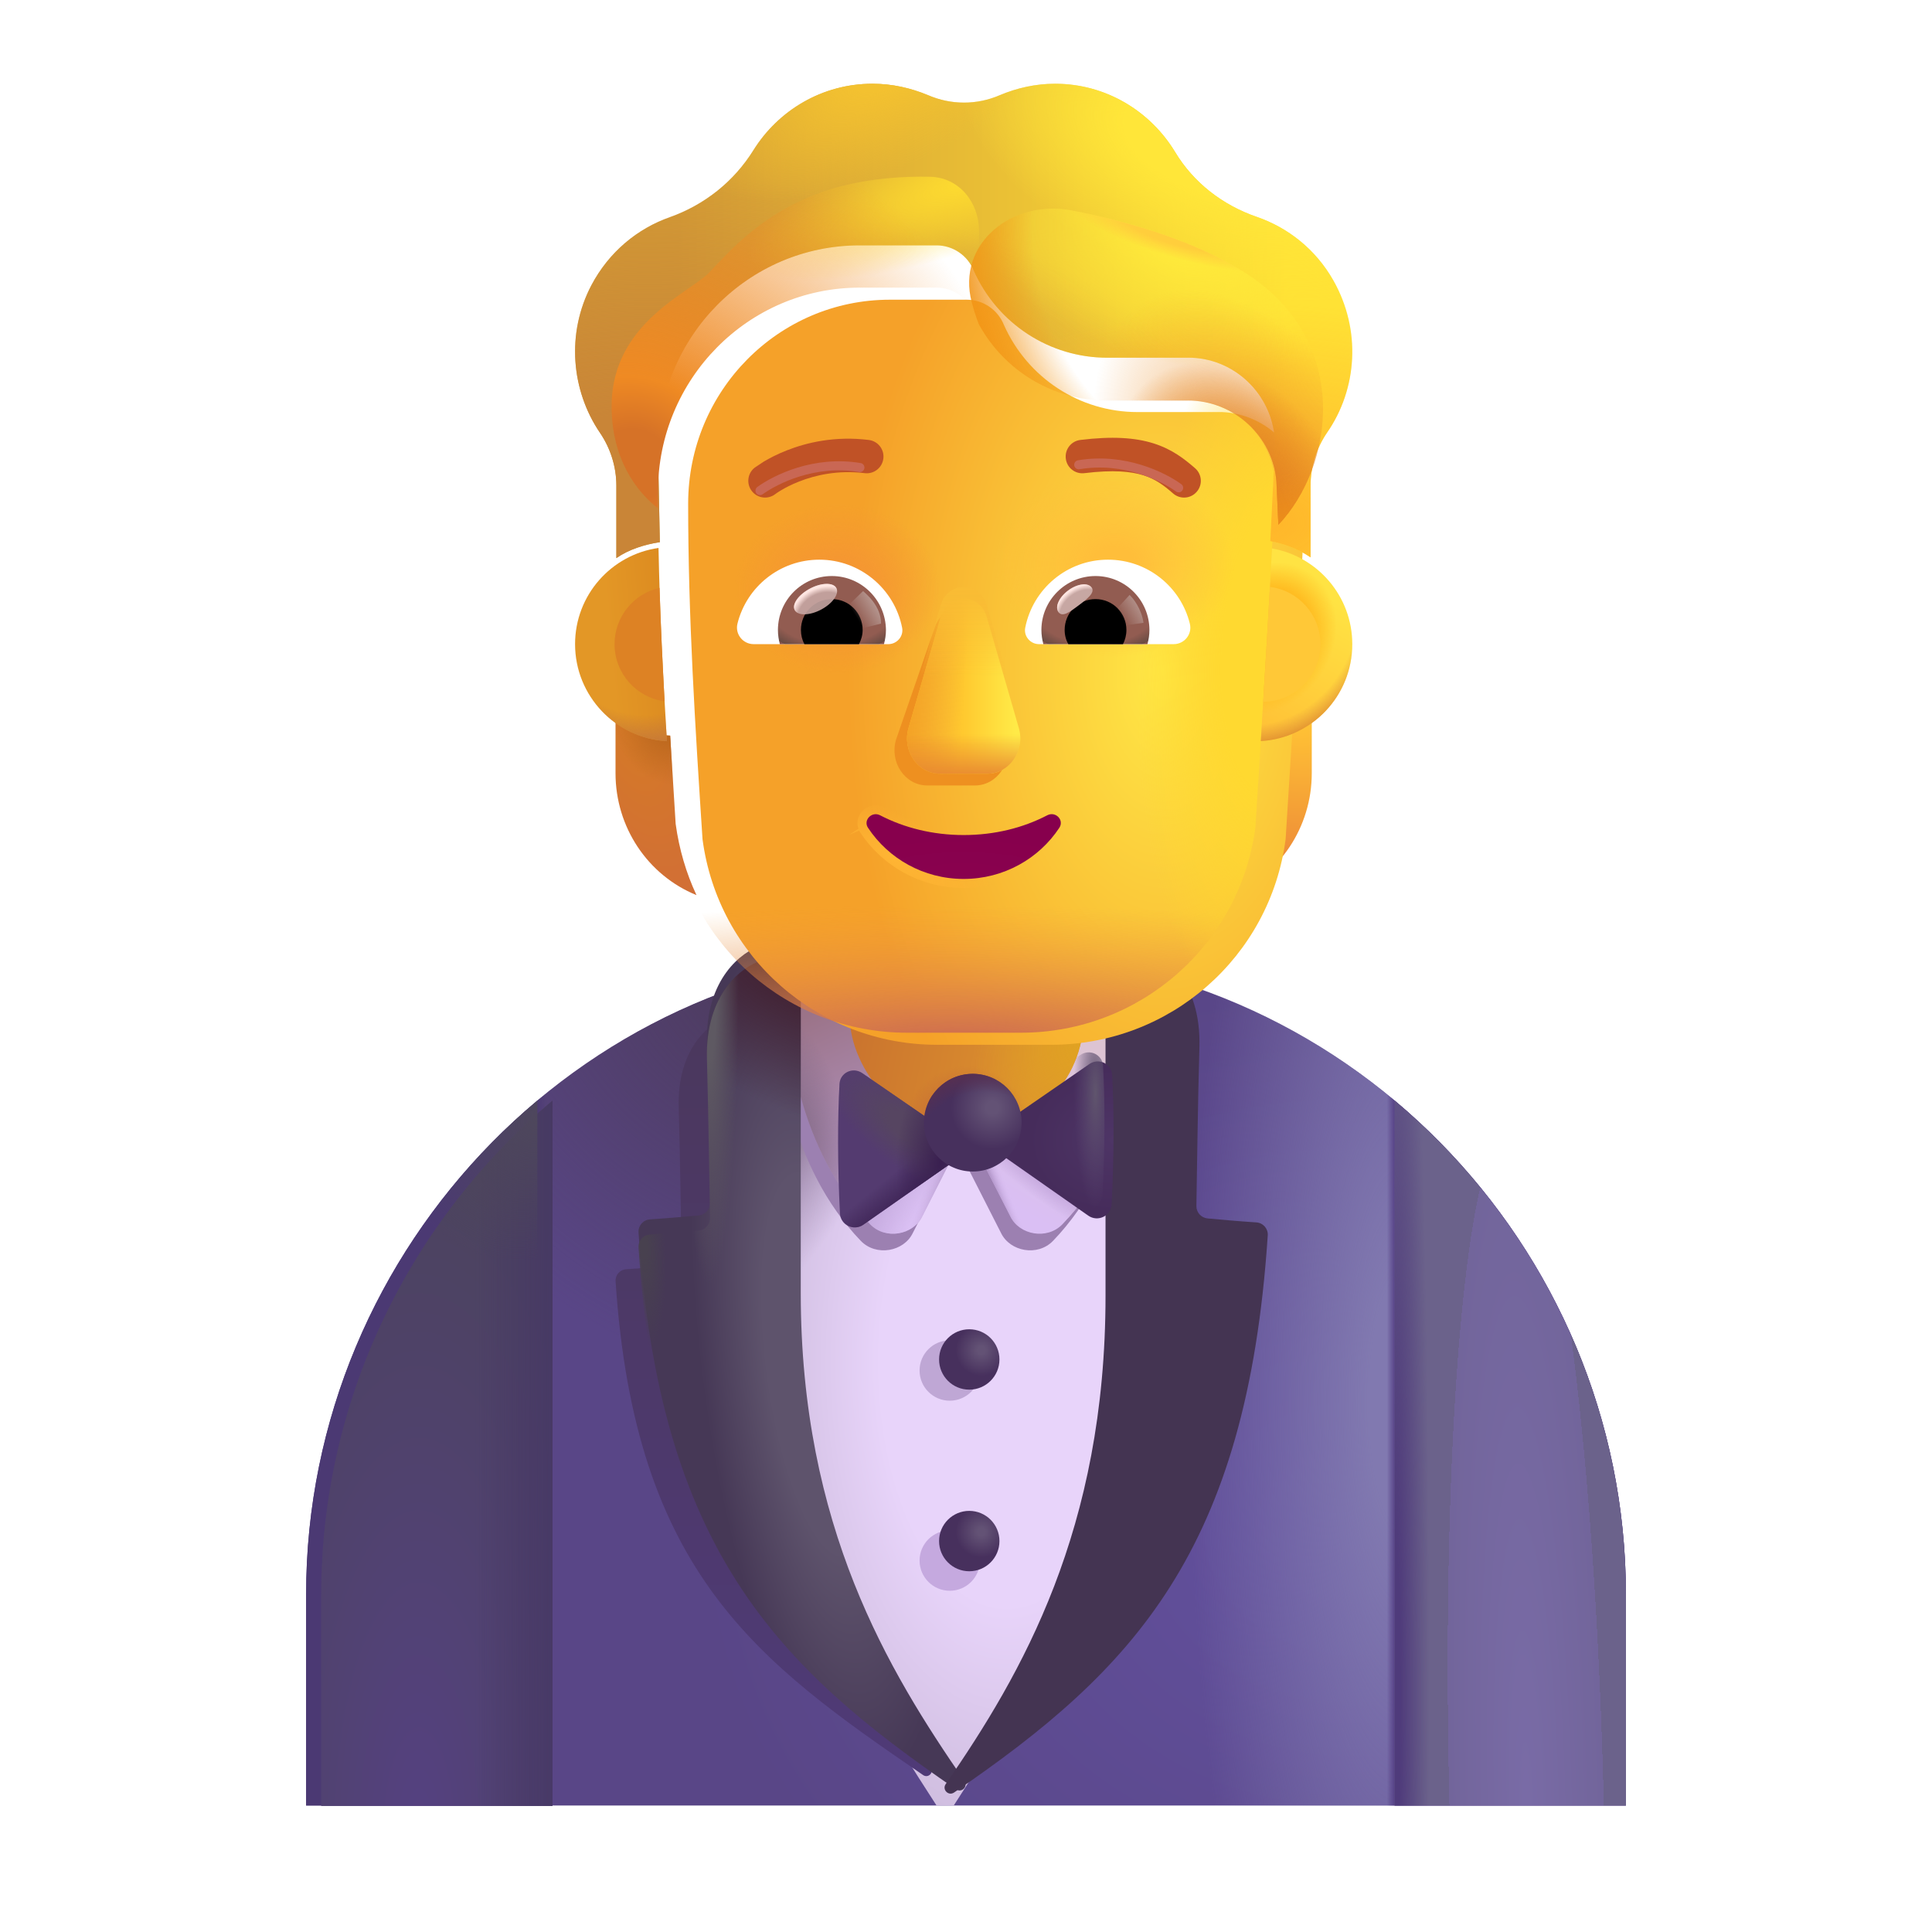 <svg viewBox="0 0 32 32" fill="none" xmlns="http://www.w3.org/2000/svg">
<path d="M5.07 26.409C5.07 20.613 9.771 15.789 15.57 15.789H16.43C22.229 15.789 26.93 20.613 26.93 26.409V29.905H5.07V26.409Z" fill="url(#paint0_radial_4002_3320)"/>
<path d="M5.07 26.409C5.07 20.613 9.771 15.789 15.57 15.789H16.43C22.229 15.789 26.93 20.613 26.93 26.409V29.905H5.07V26.409Z" fill="url(#paint1_radial_4002_3320)"/>
<path d="M5.07 26.409C5.07 20.613 9.771 15.789 15.57 15.789H16.43C22.229 15.789 26.93 20.613 26.93 26.409V29.905H5.07V26.409Z" fill="url(#paint2_radial_4002_3320)"/>
<path d="M5.07 26.409C5.07 20.613 9.771 15.789 15.57 15.789H16.43C22.229 15.789 26.93 20.613 26.93 26.409V29.905H5.07V26.409Z" fill="url(#paint3_linear_4002_3320)"/>
<path d="M5.07 26.409C5.07 20.613 9.771 15.789 15.57 15.789H16.43C22.229 15.789 26.93 20.613 26.93 26.409V29.905H5.07V26.409Z" fill="url(#paint4_linear_4002_3320)"/>
<path d="M23.099 18.23C25.439 20.189 26.93 23.145 26.93 26.41V29.906H23.099V18.23Z" fill="url(#paint5_radial_4002_3320)"/>
<path d="M23.099 18.23C25.439 20.189 26.93 23.145 26.93 26.41V29.906H23.099V18.23Z" fill="url(#paint6_radial_4002_3320)"/>
<g filter="url(#filter0_i_4002_3320)">
<path d="M8.901 18.23C6.562 20.19 5.07 23.148 5.07 26.415V29.913H8.901V18.23Z" fill="url(#paint7_radial_4002_3320)"/>
<path d="M8.901 18.23C6.562 20.19 5.07 23.148 5.07 26.415V29.913H8.901V18.23Z" fill="url(#paint8_linear_4002_3320)"/>
</g>
<path d="M8.901 18.23C6.562 20.189 5.07 23.145 5.07 26.41V29.906H8.901V18.23Z" fill="url(#paint9_radial_4002_3320)"/>
<g filter="url(#filter1_i_4002_3320)">
<path d="M18.767 16.056C18.015 15.882 17.233 15.789 16.43 15.789H15.57C14.775 15.789 14.002 15.88 13.258 16.051V21.473C13.258 25.648 14.322 27.445 15.912 29.905H16.197C17.787 27.445 18.767 25.648 18.767 21.473V16.056Z" fill="url(#paint10_radial_4002_3320)"/>
<path d="M18.767 16.056C18.015 15.882 17.233 15.789 16.43 15.789H15.57C14.775 15.789 14.002 15.88 13.258 16.051V21.473C13.258 25.648 14.322 27.445 15.912 29.905H16.197C17.787 27.445 18.767 25.648 18.767 21.473V16.056Z" fill="url(#paint11_radial_4002_3320)"/>
</g>
<g filter="url(#filter2_f_4002_3320)">
<path fill-rule="evenodd" clip-rule="evenodd" d="M12.889 16.68C12.852 17.505 13.07 19.316 14.256 20.551C14.511 20.817 14.971 20.731 15.119 20.422L15.85 18.987L16.58 20.422C16.729 20.731 17.188 20.817 17.443 20.551C18.629 19.316 18.847 17.505 18.811 16.68H15.857H15.842H12.889Z" fill="#9C80B1"/>
</g>
<path d="M14.411 20.277C13.225 19.042 13.007 17.23 13.043 16.406H16.012L16.047 18.628L15.274 20.148C15.126 20.456 14.665 20.542 14.411 20.277Z" fill="url(#paint12_linear_4002_3320)"/>
<path d="M14.411 20.277C13.225 19.042 13.007 17.23 13.043 16.406H16.012L16.047 18.628L15.274 20.148C15.126 20.456 14.665 20.542 14.411 20.277Z" fill="url(#paint13_radial_4002_3320)"/>
<path d="M14.411 20.277C13.225 19.042 13.007 17.23 13.043 16.406H16.012L16.047 18.628L15.274 20.148C15.126 20.456 14.665 20.542 14.411 20.277Z" fill="url(#paint14_radial_4002_3320)"/>
<path d="M14.411 20.277C13.225 19.042 13.007 17.23 13.043 16.406H16.012L16.047 18.628L15.274 20.148C15.126 20.456 14.665 20.542 14.411 20.277Z" fill="url(#paint15_linear_4002_3320)"/>
<path d="M17.598 20.277C18.784 19.042 19.002 17.23 18.965 16.406H15.997L15.961 18.628L16.735 20.148C16.883 20.456 17.343 20.542 17.598 20.277Z" fill="url(#paint16_linear_4002_3320)"/>
<path d="M17.598 20.277C18.784 19.042 19.002 17.23 18.965 16.406H15.997L15.961 18.628L16.735 20.148C16.883 20.456 17.343 20.542 17.598 20.277Z" fill="url(#paint17_radial_4002_3320)"/>
<path d="M17.598 20.277C18.784 19.042 19.002 17.23 18.965 16.406H15.997L15.961 18.628L16.735 20.148C16.883 20.456 17.343 20.542 17.598 20.277Z" fill="url(#paint18_radial_4002_3320)"/>
<path d="M17.598 20.277C18.784 19.042 19.002 17.23 18.965 16.406H15.997L15.961 18.628L16.735 20.148C16.883 20.456 17.343 20.542 17.598 20.277Z" fill="url(#paint19_linear_4002_3320)"/>
<g filter="url(#filter3_f_4002_3320)">
<path d="M11.242 18.34C11.213 17.329 11.791 16.92 12.061 16.838L12.678 16.773V22.146C12.678 25.721 12.917 26.808 15.411 29.266C15.415 29.271 15.419 29.276 15.422 29.281C15.469 29.363 15.372 29.457 15.29 29.401C12.54 27.52 10.514 26.047 10.196 21.221C10.189 21.119 10.268 21.029 10.37 21.023C10.667 21.004 10.93 20.979 11.117 20.962C11.215 20.953 11.29 20.87 11.288 20.771C11.278 20.24 11.267 19.239 11.242 18.34Z" fill="url(#paint20_linear_4002_3320)"/>
</g>
<g filter="url(#filter4_ii_4002_3320)">
<path d="M11.709 17.543C11.677 16.449 12.304 16.006 12.595 15.917L13.263 15.847V21.662C13.263 25.535 14.716 27.924 15.975 29.749C16.038 29.84 15.928 29.95 15.837 29.888C12.86 27.852 10.921 25.885 10.576 20.662C10.569 20.551 10.654 20.454 10.765 20.447C11.086 20.426 11.371 20.399 11.573 20.381C11.68 20.371 11.761 20.281 11.759 20.174C11.748 19.6 11.736 18.516 11.709 17.543Z" fill="url(#paint21_radial_4002_3320)"/>
</g>
<path d="M11.709 17.543C11.677 16.449 12.304 16.006 12.595 15.917L13.263 15.847V21.662C13.263 25.535 14.716 27.924 15.975 29.749C16.038 29.84 15.928 29.95 15.837 29.888C12.86 27.852 10.921 25.885 10.576 20.662C10.569 20.551 10.654 20.454 10.765 20.447C11.086 20.426 11.371 20.399 11.573 20.381C11.68 20.371 11.761 20.281 11.759 20.174C11.748 19.6 11.736 18.516 11.709 17.543Z" fill="url(#paint22_radial_4002_3320)"/>
<path d="M11.709 17.543C11.677 16.449 12.304 16.006 12.595 15.917L13.263 15.847V21.662C13.263 25.535 14.716 27.924 15.975 29.749C16.038 29.84 15.928 29.95 15.837 29.888C12.86 27.852 10.921 25.885 10.576 20.662C10.569 20.551 10.654 20.454 10.765 20.447C11.086 20.426 11.371 20.399 11.573 20.381C11.68 20.371 11.761 20.281 11.759 20.174C11.748 19.6 11.736 18.516 11.709 17.543Z" fill="url(#paint23_radial_4002_3320)"/>
<path d="M11.709 17.543C11.677 16.449 12.304 16.006 12.595 15.917L13.263 15.847V21.662C13.263 25.535 14.716 27.924 15.975 29.749C16.038 29.84 15.928 29.95 15.837 29.888C12.86 27.852 10.921 25.885 10.576 20.662C10.569 20.551 10.654 20.454 10.765 20.447C11.086 20.426 11.371 20.399 11.573 20.381C11.68 20.371 11.761 20.281 11.759 20.174C11.748 19.6 11.736 18.516 11.709 17.543Z" fill="url(#paint24_radial_4002_3320)"/>
<g filter="url(#filter5_iii_4002_3320)">
<path d="M20.316 17.543C20.347 16.449 19.721 16.006 19.429 15.917L18.761 15.847V21.662C18.761 25.535 17.373 27.926 16.113 29.751C16.051 29.843 16.16 29.952 16.252 29.89C19.228 27.854 21.103 25.885 21.448 20.662C21.456 20.551 21.371 20.454 21.26 20.447C20.939 20.426 20.654 20.399 20.451 20.381C20.345 20.371 20.264 20.281 20.266 20.174C20.277 19.6 20.288 18.516 20.316 17.543Z" fill="#443452"/>
</g>
<g filter="url(#filter6_f_4002_3320)">
<circle cx="15.731" cy="25.848" r="0.5" fill="#C5A9DF"/>
</g>
<g filter="url(#filter7_f_4002_3320)">
<circle cx="15.731" cy="22.7" r="0.5" fill="#BFA7D5"/>
</g>
<g filter="url(#filter8_i_4002_3320)">
<circle cx="16.004" cy="25.575" r="0.5" fill="url(#paint25_radial_4002_3320)"/>
</g>
<g filter="url(#filter9_i_4002_3320)">
<circle cx="16.004" cy="22.567" r="0.5" fill="url(#paint26_radial_4002_3320)"/>
</g>
<rect x="14.075" y="14.281" width="3.875" height="4.5" rx="1.938" fill="url(#paint27_linear_4002_3320)"/>
<rect x="14.075" y="14.281" width="3.875" height="4.5" rx="1.938" fill="url(#paint28_radial_4002_3320)"/>
<rect x="14.075" y="14.281" width="3.875" height="4.5" rx="1.938" fill="url(#paint29_radial_4002_3320)"/>
<g filter="url(#filter10_ii_4002_3320)">
<path d="M17.892 17.475L16.079 18.726L17.874 19.984C18.033 20.096 18.252 19.991 18.262 19.797C18.303 19.006 18.303 18.228 18.27 17.653C18.258 17.465 18.047 17.367 17.892 17.475Z" fill="url(#paint30_radial_4002_3320)"/>
</g>
<path d="M17.892 17.475L16.079 18.726L17.874 19.984C18.033 20.096 18.252 19.991 18.262 19.797C18.303 19.006 18.303 18.228 18.27 17.653C18.258 17.465 18.047 17.367 17.892 17.475Z" fill="url(#paint31_radial_4002_3320)"/>
<g filter="url(#filter11_i_4002_3320)">
<path d="M14.133 17.475L15.946 18.726L14.151 19.984C13.992 20.096 13.772 19.991 13.762 19.797C13.722 19.006 13.722 18.228 13.755 17.653C13.766 17.465 13.977 17.367 14.133 17.475Z" fill="#543B70"/>
<path d="M14.133 17.475L15.946 18.726L14.151 19.984C13.992 20.096 13.772 19.991 13.762 19.797C13.722 19.006 13.722 18.228 13.755 17.653C13.766 17.465 13.977 17.367 14.133 17.475Z" fill="url(#paint32_linear_4002_3320)"/>
<path d="M14.133 17.475L15.946 18.726L14.151 19.984C13.992 20.096 13.772 19.991 13.762 19.797C13.722 19.006 13.722 18.228 13.755 17.653C13.766 17.465 13.977 17.367 14.133 17.475Z" fill="url(#paint33_radial_4002_3320)"/>
<path d="M14.133 17.475L15.946 18.726L14.151 19.984C13.992 20.096 13.772 19.991 13.762 19.797C13.722 19.006 13.722 18.228 13.755 17.653C13.766 17.465 13.977 17.367 14.133 17.475Z" fill="url(#paint34_radial_4002_3320)"/>
</g>
<g filter="url(#filter12_i_4002_3320)">
<circle cx="16.012" cy="18.695" r="0.809" fill="url(#paint35_radial_4002_3320)"/>
<circle cx="16.012" cy="18.695" r="0.809" fill="url(#paint36_radial_4002_3320)"/>
</g>
<path d="M20.823 12.184C21.158 12.174 21.472 12.06 21.727 11.876V12.807C21.727 13.7 21.195 14.496 20.386 14.826C20.556 14.463 20.674 14.068 20.732 13.646L20.823 12.184Z" fill="url(#paint37_radial_4002_3320)"/>
<path d="M20.823 12.184C21.158 12.174 21.472 12.06 21.727 11.876V12.807C21.727 13.7 21.195 14.496 20.386 14.826C20.556 14.463 20.674 14.068 20.732 13.646L20.823 12.184Z" fill="url(#paint38_radial_4002_3320)"/>
<path d="M11.1 12.184C10.765 12.174 10.451 12.06 10.195 11.876V12.807C10.195 13.7 10.727 14.496 11.536 14.826C11.366 14.463 11.249 14.068 11.191 13.646L11.1 12.184Z" fill="url(#paint39_radial_4002_3320)"/>
<path d="M11.1 12.184C10.765 12.174 10.451 12.06 10.195 11.876V12.807C10.195 13.7 10.727 14.496 11.536 14.826C11.366 14.463 11.249 14.068 11.191 13.646L11.1 12.184Z" fill="url(#paint40_radial_4002_3320)"/>
<g filter="url(#filter13_ii_4002_3320)">
<path d="M11.136 13.7C11.394 15.652 13.055 17.105 15.022 17.105H16.909C18.876 17.105 20.537 15.652 20.794 13.7C20.912 11.816 21.031 9.94 21.119 8.057C21.108 7.29 20.503 6.657 19.739 6.625H18.339C17.385 6.625 16.52 6.062 16.128 5.182C16.027 4.93 15.783 4.764 15.512 4.764H14.239C12.394 4.764 10.898 6.276 10.898 8.143C10.898 10.004 11.014 11.834 11.136 13.7Z" fill="url(#paint41_radial_4002_3320)"/>
</g>
<path d="M11.136 13.7C11.394 15.652 13.055 17.105 15.022 17.105H16.909C18.876 17.105 20.537 15.652 20.794 13.7C20.912 11.816 21.031 9.94 21.119 8.057C21.108 7.29 20.503 6.657 19.739 6.625H18.339C17.385 6.625 16.52 6.062 16.128 5.182C16.027 4.93 15.783 4.764 15.512 4.764H14.239C12.394 4.764 10.898 6.276 10.898 8.143C10.898 10.004 11.014 11.834 11.136 13.7Z" fill="url(#paint42_radial_4002_3320)"/>
<path d="M11.136 13.7C11.394 15.652 13.055 17.105 15.022 17.105H16.909C18.876 17.105 20.537 15.652 20.794 13.7C20.912 11.816 21.031 9.94 21.119 8.057C21.108 7.29 20.503 6.657 19.739 6.625H18.339C17.385 6.625 16.52 6.062 16.128 5.182C16.027 4.93 15.783 4.764 15.512 4.764H14.239C12.394 4.764 10.898 6.276 10.898 8.143C10.898 10.004 11.014 11.834 11.136 13.7Z" fill="url(#paint43_radial_4002_3320)"/>
<path d="M11.136 13.7C11.394 15.652 13.055 17.105 15.022 17.105H16.909C18.876 17.105 20.537 15.652 20.794 13.7C20.912 11.816 21.031 9.94 21.119 8.057C21.108 7.29 20.503 6.657 19.739 6.625H18.339C17.385 6.625 16.52 6.062 16.128 5.182C16.027 4.93 15.783 4.764 15.512 4.764H14.239C12.394 4.764 10.898 6.276 10.898 8.143C10.898 10.004 11.014 11.834 11.136 13.7Z" fill="url(#paint44_radial_4002_3320)"/>
<path d="M11.136 13.7C11.394 15.652 13.055 17.105 15.022 17.105H16.909C18.876 17.105 20.537 15.652 20.794 13.7C20.912 11.816 21.031 9.94 21.119 8.057C21.108 7.29 20.503 6.657 19.739 6.625H18.339C17.385 6.625 16.52 6.062 16.128 5.182C16.027 4.93 15.783 4.764 15.512 4.764H14.239C12.394 4.764 10.898 6.276 10.898 8.143C10.898 10.004 11.014 11.834 11.136 13.7Z" fill="url(#paint45_radial_4002_3320)"/>
<g filter="url(#filter14_f_4002_3320)">
<path d="M15.475 10.416L14.84 12.254C14.732 12.632 14.992 13.01 15.361 13.01H16.147C16.516 13.01 16.776 12.626 16.668 12.254L16.136 10.416C16.023 10.008 15.595 10.008 15.475 10.416Z" fill="#EE9020"/>
</g>
<g filter="url(#filter15_f_4002_3320)">
<path d="M15.579 10.22L15.048 12.058C14.939 12.437 15.2 12.815 15.568 12.815H16.355C16.723 12.815 16.984 12.431 16.875 12.058L16.344 10.22C16.23 9.813 15.698 9.813 15.579 10.22Z" fill="url(#paint46_linear_4002_3320)"/>
<path d="M15.579 10.22L15.048 12.058C14.939 12.437 15.2 12.815 15.568 12.815H16.355C16.723 12.815 16.984 12.431 16.875 12.058L16.344 10.22C16.23 9.813 15.698 9.813 15.579 10.22Z" fill="url(#paint47_linear_4002_3320)"/>
<path d="M15.579 10.22L15.048 12.058C14.939 12.437 15.2 12.815 15.568 12.815H16.355C16.723 12.815 16.984 12.431 16.875 12.058L16.344 10.22C16.23 9.813 15.698 9.813 15.579 10.22Z" fill="url(#paint48_linear_4002_3320)"/>
</g>
<g filter="url(#filter16_f_4002_3320)">
<path d="M15.579 10.027L15.048 11.865C14.939 12.243 15.2 12.621 15.568 12.621H16.355C16.723 12.621 16.984 12.237 16.875 11.865L16.344 10.027C16.23 9.619 15.698 9.619 15.579 10.027Z" fill="url(#paint49_linear_4002_3320)"/>
</g>
<g filter="url(#filter17_f_4002_3320)">
<path d="M14.611 13.436L14.611 13.436C15 13.639 15.465 13.756 15.961 13.756C16.462 13.756 16.922 13.639 17.312 13.436L17.313 13.436L17.313 13.436C17.413 13.384 17.52 13.414 17.583 13.48C17.648 13.547 17.672 13.656 17.607 13.753M14.611 13.436L17.545 13.712M14.611 13.436L14.61 13.436C14.508 13.384 14.402 13.416 14.339 13.483C14.275 13.549 14.25 13.658 14.316 13.754M14.611 13.436L14.378 13.712M17.607 13.753C17.607 13.753 17.607 13.753 17.607 13.753L17.545 13.712M17.607 13.753C17.607 13.753 17.607 13.753 17.607 13.753L17.545 13.712M17.607 13.753C17.259 14.281 16.652 14.633 15.961 14.633C15.271 14.633 14.664 14.281 14.316 13.754M17.545 13.712C17.21 14.219 16.626 14.558 15.961 14.558C15.296 14.558 14.713 14.219 14.378 13.712M14.316 13.754C14.316 13.754 14.316 13.754 14.316 13.754L14.378 13.712M14.316 13.754C14.316 13.753 14.315 13.753 14.315 13.753L14.378 13.712" stroke="url(#paint50_radial_4002_3320)" stroke-width="0.15"/>
</g>
<path d="M15.961 13.831C15.454 13.831 14.977 13.712 14.576 13.503C14.439 13.433 14.292 13.587 14.378 13.712C14.713 14.219 15.296 14.558 15.961 14.558C16.626 14.558 17.21 14.219 17.545 13.712C17.631 13.582 17.484 13.433 17.347 13.503C16.946 13.712 16.474 13.831 15.961 13.831Z" fill="url(#paint51_radial_4002_3320)"/>
<g filter="url(#filter18_ii_4002_3320)">
<path d="M20.816 4.292C21.331 4.469 21.792 4.828 22.084 5.343C22.551 6.164 22.482 7.145 21.978 7.869C21.803 8.127 21.707 8.433 21.707 8.744V9.932C21.52 9.801 21.273 9.705 21.04 9.664L21.119 8.057C21.108 7.29 20.503 6.657 19.74 6.625H18.339C17.385 6.625 16.52 6.062 16.128 5.182C16.027 4.93 15.783 4.764 15.512 4.764H14.239C12.394 4.764 10.898 6.276 10.898 8.143L10.929 9.68C10.675 9.718 10.409 9.803 10.209 9.944V8.744C10.209 8.433 10.113 8.127 9.938 7.869C9.461 7.167 9.376 6.223 9.795 5.424C10.087 4.871 10.559 4.485 11.094 4.297C11.667 4.093 12.155 3.707 12.479 3.187C12.892 2.527 13.619 2.087 14.452 2.087C14.775 2.087 15.083 2.157 15.369 2.275C15.751 2.441 16.181 2.441 16.563 2.275C16.844 2.157 17.151 2.087 17.475 2.087C18.318 2.087 19.055 2.543 19.464 3.219C19.771 3.729 20.254 4.099 20.816 4.292Z" fill="url(#paint52_linear_4002_3320)"/>
<path d="M20.816 4.292C21.331 4.469 21.792 4.828 22.084 5.343C22.551 6.164 22.482 7.145 21.978 7.869C21.803 8.127 21.707 8.433 21.707 8.744V9.932C21.52 9.801 21.273 9.705 21.04 9.664L21.119 8.057C21.108 7.29 20.503 6.657 19.74 6.625H18.339C17.385 6.625 16.52 6.062 16.128 5.182C16.027 4.93 15.783 4.764 15.512 4.764H14.239C12.394 4.764 10.898 6.276 10.898 8.143L10.929 9.68C10.675 9.718 10.409 9.803 10.209 9.944V8.744C10.209 8.433 10.113 8.127 9.938 7.869C9.461 7.167 9.376 6.223 9.795 5.424C10.087 4.871 10.559 4.485 11.094 4.297C11.667 4.093 12.155 3.707 12.479 3.187C12.892 2.527 13.619 2.087 14.452 2.087C14.775 2.087 15.083 2.157 15.369 2.275C15.751 2.441 16.181 2.441 16.563 2.275C16.844 2.157 17.151 2.087 17.475 2.087C18.318 2.087 19.055 2.543 19.464 3.219C19.771 3.729 20.254 4.099 20.816 4.292Z" fill="url(#paint53_radial_4002_3320)"/>
<path d="M20.816 4.292C21.331 4.469 21.792 4.828 22.084 5.343C22.551 6.164 22.482 7.145 21.978 7.869C21.803 8.127 21.707 8.433 21.707 8.744V9.932C21.52 9.801 21.273 9.705 21.04 9.664L21.119 8.057C21.108 7.29 20.503 6.657 19.74 6.625H18.339C17.385 6.625 16.52 6.062 16.128 5.182C16.027 4.93 15.783 4.764 15.512 4.764H14.239C12.394 4.764 10.898 6.276 10.898 8.143L10.929 9.68C10.675 9.718 10.409 9.803 10.209 9.944V8.744C10.209 8.433 10.113 8.127 9.938 7.869C9.461 7.167 9.376 6.223 9.795 5.424C10.087 4.871 10.559 4.485 11.094 4.297C11.667 4.093 12.155 3.707 12.479 3.187C12.892 2.527 13.619 2.087 14.452 2.087C14.775 2.087 15.083 2.157 15.369 2.275C15.751 2.441 16.181 2.441 16.563 2.275C16.844 2.157 17.151 2.087 17.475 2.087C18.318 2.087 19.055 2.543 19.464 3.219C19.771 3.729 20.254 4.099 20.816 4.292Z" fill="url(#paint54_radial_4002_3320)"/>
<path d="M20.816 4.292C21.331 4.469 21.792 4.828 22.084 5.343C22.551 6.164 22.482 7.145 21.978 7.869C21.803 8.127 21.707 8.433 21.707 8.744V9.932C21.52 9.801 21.273 9.705 21.04 9.664L21.119 8.057C21.108 7.29 20.503 6.657 19.74 6.625H18.339C17.385 6.625 16.52 6.062 16.128 5.182C16.027 4.93 15.783 4.764 15.512 4.764H14.239C12.394 4.764 10.898 6.276 10.898 8.143L10.929 9.68C10.675 9.718 10.409 9.803 10.209 9.944V8.744C10.209 8.433 10.113 8.127 9.938 7.869C9.461 7.167 9.376 6.223 9.795 5.424C10.087 4.871 10.559 4.485 11.094 4.297C11.667 4.093 12.155 3.707 12.479 3.187C12.892 2.527 13.619 2.087 14.452 2.087C14.775 2.087 15.083 2.157 15.369 2.275C15.751 2.441 16.181 2.441 16.563 2.275C16.844 2.157 17.151 2.087 17.475 2.087C18.318 2.087 19.055 2.543 19.464 3.219C19.771 3.729 20.254 4.099 20.816 4.292Z" fill="url(#paint55_radial_4002_3320)"/>
<path d="M20.816 4.292C21.331 4.469 21.792 4.828 22.084 5.343C22.551 6.164 22.482 7.145 21.978 7.869C21.803 8.127 21.707 8.433 21.707 8.744V9.932C21.52 9.801 21.273 9.705 21.04 9.664L21.119 8.057C21.108 7.29 20.503 6.657 19.74 6.625H18.339C17.385 6.625 16.52 6.062 16.128 5.182C16.027 4.93 15.783 4.764 15.512 4.764H14.239C12.394 4.764 10.898 6.276 10.898 8.143L10.929 9.68C10.675 9.718 10.409 9.803 10.209 9.944V8.744C10.209 8.433 10.113 8.127 9.938 7.869C9.461 7.167 9.376 6.223 9.795 5.424C10.087 4.871 10.559 4.485 11.094 4.297C11.667 4.093 12.155 3.707 12.479 3.187C12.892 2.527 13.619 2.087 14.452 2.087C14.775 2.087 15.083 2.157 15.369 2.275C15.751 2.441 16.181 2.441 16.563 2.275C16.844 2.157 17.151 2.087 17.475 2.087C18.318 2.087 19.055 2.543 19.464 3.219C19.771 3.729 20.254 4.099 20.816 4.292Z" fill="url(#paint56_radial_4002_3320)"/>
</g>
<g filter="url(#filter19_i_4002_3320)">
<path d="M19.694 7.955C19.519 7.803 19.315 7.641 19.007 7.544C18.703 7.448 18.321 7.422 17.794 7.487C17.642 7.505 17.534 7.644 17.553 7.796C17.571 7.948 17.709 8.056 17.862 8.037C18.343 7.978 18.637 8.009 18.84 8.073C19.038 8.135 19.173 8.236 19.33 8.373C19.445 8.474 19.621 8.462 19.721 8.346C19.822 8.231 19.81 8.056 19.694 7.955Z" fill="#C05226"/>
</g>
<g filter="url(#filter20_i_4002_3320)">
<path d="M12.55 7.846C12.641 7.792 12.77 7.723 12.934 7.659C13.261 7.53 13.729 7.418 14.289 7.487C14.441 7.505 14.55 7.644 14.531 7.796C14.512 7.948 14.374 8.056 14.222 8.037C13.774 7.982 13.399 8.072 13.137 8.175C13.006 8.226 12.903 8.281 12.835 8.322C12.801 8.342 12.776 8.359 12.76 8.37C12.752 8.375 12.747 8.379 12.744 8.382L12.741 8.384C12.62 8.477 12.446 8.455 12.353 8.334C12.259 8.214 12.28 8.039 12.401 7.945L12.55 7.846Z" fill="#C05226"/>
</g>
<g filter="url(#filter21_f_4002_3320)">
<path d="M16.194 5.319C16.171 5.274 16.148 5.229 16.128 5.182C16.027 4.93 15.783 4.764 15.512 4.764H14.239C12.394 4.764 10.898 6.276 10.898 8.143V8.418C10.558 8.159 10.13 7.614 10.13 6.73C10.13 5.658 10.912 5.117 11.411 4.771C11.552 4.674 11.67 4.592 11.742 4.518C11.772 4.486 11.805 4.451 11.841 4.413C12.191 4.042 12.814 3.382 13.901 3.093C14.432 2.952 14.971 2.917 15.409 2.928C15.882 2.939 16.215 3.348 16.215 3.821V5.306L16.194 5.319Z" fill="url(#paint57_radial_4002_3320)"/>
<path d="M16.194 5.319C16.171 5.274 16.148 5.229 16.128 5.182C16.027 4.93 15.783 4.764 15.512 4.764H14.239C12.394 4.764 10.898 6.276 10.898 8.143V8.418C10.558 8.159 10.13 7.614 10.13 6.73C10.13 5.658 10.912 5.117 11.411 4.771C11.552 4.674 11.67 4.592 11.742 4.518C11.772 4.486 11.805 4.451 11.841 4.413C12.191 4.042 12.814 3.382 13.901 3.093C14.432 2.952 14.971 2.917 15.409 2.928C15.882 2.939 16.215 3.348 16.215 3.821V5.306L16.194 5.319Z" fill="url(#paint58_radial_4002_3320)"/>
</g>
<g filter="url(#filter22_f_4002_3320)">
<path d="M21.174 8.691L21.145 8.06C21.134 7.297 20.503 6.667 19.739 6.635H18.339C17.451 6.635 16.64 6.149 16.215 5.375C16.215 5.375 16.157 5.239 16.095 5.007C15.839 4.037 16.766 3.294 17.751 3.485C18.724 3.674 19.833 4.002 20.653 4.537C22.398 5.675 22.092 7.726 21.174 8.691Z" fill="url(#paint59_radial_4002_3320)"/>
<path d="M21.174 8.691L21.145 8.06C21.134 7.297 20.503 6.667 19.739 6.635H18.339C17.451 6.635 16.64 6.149 16.215 5.375C16.215 5.375 16.157 5.239 16.095 5.007C15.839 4.037 16.766 3.294 17.751 3.485C18.724 3.674 19.833 4.002 20.653 4.537C22.398 5.675 22.092 7.726 21.174 8.691Z" fill="url(#paint60_radial_4002_3320)"/>
<path d="M21.174 8.691L21.145 8.06C21.134 7.297 20.503 6.667 19.739 6.635H18.339C17.451 6.635 16.64 6.149 16.215 5.375C16.215 5.375 16.157 5.239 16.095 5.007C15.839 4.037 16.766 3.294 17.751 3.485C18.724 3.674 19.833 4.002 20.653 4.537C22.398 5.675 22.092 7.726 21.174 8.691Z" fill="url(#paint61_radial_4002_3320)"/>
<path d="M21.174 8.691L21.145 8.06C21.134 7.297 20.503 6.667 19.739 6.635H18.339C17.451 6.635 16.64 6.149 16.215 5.375C16.215 5.375 16.157 5.239 16.095 5.007C15.839 4.037 16.766 3.294 17.751 3.485C18.724 3.674 19.833 4.002 20.653 4.537C22.398 5.675 22.092 7.726 21.174 8.691Z" fill="url(#paint62_radial_4002_3320)"/>
<path d="M21.174 8.691L21.145 8.06C21.134 7.297 20.503 6.667 19.739 6.635H18.339C17.451 6.635 16.64 6.149 16.215 5.375C16.215 5.375 16.157 5.239 16.095 5.007C15.839 4.037 16.766 3.294 17.751 3.485C18.724 3.674 19.833 4.002 20.653 4.537C22.398 5.675 22.092 7.726 21.174 8.691Z" fill="url(#paint63_radial_4002_3320)"/>
</g>
<path d="M18.352 9.27C19.006 9.27 19.557 9.72 19.707 10.328C19.752 10.503 19.618 10.669 19.44 10.669H17.209C17.067 10.669 16.953 10.539 16.981 10.397C17.107 9.756 17.671 9.27 18.352 9.27Z" fill="white"/>
<path d="M18.145 9.541C18.64 9.541 19.038 9.943 19.038 10.434C19.038 10.515 19.026 10.596 19.005 10.669H17.281C17.261 10.592 17.249 10.515 17.249 10.434C17.249 9.943 17.651 9.541 18.145 9.541Z" fill="url(#paint64_radial_4002_3320)"/>
<path d="M17.634 10.434C17.634 10.15 17.861 9.923 18.145 9.923C18.429 9.923 18.657 10.15 18.657 10.434C18.657 10.519 18.636 10.6 18.6 10.669H17.695C17.655 10.6 17.634 10.519 17.634 10.434Z" fill="black"/>
<g filter="url(#filter23_f_4002_3320)">
<path d="M18.08 9.73C18.143 9.815 18.01 9.919 17.859 10.032C17.708 10.145 17.596 10.224 17.532 10.139C17.469 10.054 17.54 9.894 17.691 9.781C17.842 9.668 18.016 9.645 18.08 9.73Z" fill="#C7A7A3"/>
<path d="M18.08 9.73C18.143 9.815 18.01 9.919 17.859 10.032C17.708 10.145 17.596 10.224 17.532 10.139C17.469 10.054 17.54 9.894 17.691 9.781C17.842 9.668 18.016 9.645 18.08 9.73Z" fill="url(#paint65_radial_4002_3320)"/>
</g>
<g filter="url(#filter24_f_4002_3320)">
<path d="M18.94 10.316C18.907 10.085 18.772 9.912 18.709 9.854L18.449 10.139L18.566 10.367L18.94 10.316Z" fill="url(#paint66_linear_4002_3320)"/>
</g>
<path d="M13.57 9.27C12.917 9.27 12.366 9.72 12.215 10.328C12.171 10.503 12.305 10.669 12.483 10.669H14.714C14.856 10.669 14.97 10.539 14.942 10.397C14.816 9.756 14.248 9.27 13.57 9.27Z" fill="white"/>
<path d="M13.777 9.541C13.282 9.541 12.885 9.943 12.885 10.434C12.885 10.515 12.897 10.596 12.917 10.669H14.641C14.662 10.592 14.674 10.515 14.674 10.434C14.67 9.943 14.272 9.541 13.777 9.541Z" fill="url(#paint67_radial_4002_3320)"/>
<path d="M14.288 10.434C14.288 10.15 14.061 9.923 13.777 9.923C13.493 9.923 13.266 10.15 13.266 10.434C13.266 10.519 13.286 10.6 13.323 10.669H14.227C14.264 10.6 14.288 10.519 14.288 10.434Z" fill="black"/>
<g filter="url(#filter25_f_4002_3320)">
<path d="M14.593 10.329C14.593 10.04 14.358 9.848 14.295 9.79L14.006 10.069L14.184 10.43L14.593 10.329Z" fill="url(#paint68_linear_4002_3320)"/>
</g>
<g filter="url(#filter26_f_4002_3320)">
<ellipse cx="13.508" cy="9.923" rx="0.39" ry="0.197" transform="rotate(-27.914 13.508 9.923)" fill="#C7A7A3" fill-opacity="0.9"/>
<ellipse cx="13.508" cy="9.923" rx="0.39" ry="0.197" transform="rotate(-27.914 13.508 9.923)" fill="url(#paint69_radial_4002_3320)"/>
</g>
<path d="M20.883 12.275C20.949 11.211 21.012 10.148 21.068 9.084C21.823 9.216 22.398 9.875 22.398 10.669C22.398 11.526 21.728 12.226 20.883 12.275Z" fill="url(#paint70_linear_4002_3320)"/>
<path d="M20.883 12.275C20.949 11.211 21.012 10.148 21.068 9.084C21.823 9.216 22.398 9.875 22.398 10.669C22.398 11.526 21.728 12.226 20.883 12.275Z" fill="url(#paint71_radial_4002_3320)"/>
<path d="M20.883 12.275C20.949 11.211 21.012 10.148 21.068 9.084C21.823 9.216 22.398 9.875 22.398 10.669C22.398 11.526 21.728 12.226 20.883 12.275Z" fill="url(#paint72_radial_4002_3320)"/>
<path d="M10.907 9.076C10.126 9.186 9.525 9.857 9.525 10.669C9.525 11.528 10.198 12.23 11.046 12.276C10.981 11.207 10.928 10.145 10.907 9.076Z" fill="url(#paint73_linear_4002_3320)"/>
<path d="M10.907 9.076C10.126 9.186 9.525 9.857 9.525 10.669C9.525 11.528 10.198 12.23 11.046 12.276C10.981 11.207 10.928 10.145 10.907 9.076Z" fill="url(#paint74_radial_4002_3320)"/>
<g filter="url(#filter27_f_4002_3320)">
<path d="M10.924 9.737C10.498 9.832 10.179 10.213 10.179 10.669C10.179 11.154 10.54 11.554 11.008 11.616C10.973 10.989 10.944 10.364 10.924 9.737Z" fill="#DD8224"/>
</g>
<g filter="url(#filter28_f_4002_3320)">
<path d="M20.923 11.624C20.962 10.99 20.999 10.356 21.034 9.721C21.505 9.78 21.87 10.182 21.87 10.669C21.87 11.194 21.447 11.62 20.923 11.624Z" fill="#FFC837"/>
</g>
<g filter="url(#filter29_f_4002_3320)">
<path d="M12.588 8.126C12.845 7.941 13.486 7.617 14.243 7.744" stroke="#C96754" stroke-width="0.15" stroke-linecap="round"/>
</g>
<g filter="url(#filter30_f_4002_3320)">
<path d="M19.522 8.08C19.265 7.895 18.625 7.571 17.867 7.698" stroke="#C96754" stroke-width="0.15" stroke-linecap="round"/>
</g>
<defs>
<filter id="filter0_i_4002_3320" x="5.07" y="18.23" width="4.081" height="11.683" filterUnits="userSpaceOnUse" color-interpolation-filters="sRGB">
<feFlood flood-opacity="0" result="BackgroundImageFix"/>
<feBlend mode="normal" in="SourceGraphic" in2="BackgroundImageFix" result="shape"/>
<feColorMatrix in="SourceAlpha" type="matrix" values="0 0 0 0 0 0 0 0 0 0 0 0 0 0 0 0 0 0 127 0" result="hardAlpha"/>
<feOffset dx="0.25"/>
<feGaussianBlur stdDeviation="0.375"/>
<feComposite in2="hardAlpha" operator="arithmetic" k2="-1" k3="1"/>
<feColorMatrix type="matrix" values="0 0 0 0 0.384 0 0 0 0 0.345 0 0 0 0 0.494 0 0 0 1 0"/>
<feBlend mode="normal" in2="shape" result="effect1_innerShadow_4002_3320"/>
</filter>
<filter id="filter1_i_4002_3320" x="12.858" y="15.789" width="5.909" height="14.117" filterUnits="userSpaceOnUse" color-interpolation-filters="sRGB">
<feFlood flood-opacity="0" result="BackgroundImageFix"/>
<feBlend mode="normal" in="SourceGraphic" in2="BackgroundImageFix" result="shape"/>
<feColorMatrix in="SourceAlpha" type="matrix" values="0 0 0 0 0 0 0 0 0 0 0 0 0 0 0 0 0 0 127 0" result="hardAlpha"/>
<feOffset dx="-0.4"/>
<feGaussianBlur stdDeviation="0.5"/>
<feComposite in2="hardAlpha" operator="arithmetic" k2="-1" k3="1"/>
<feColorMatrix type="matrix" values="0 0 0 0 0.514 0 0 0 0 0.431 0 0 0 0 0.561 0 0 0 1 0"/>
<feBlend mode="normal" in2="shape" result="effect1_innerShadow_4002_3320"/>
</filter>
<filter id="filter2_f_4002_3320" x="12.285" y="16.08" width="7.13" height="5.229" filterUnits="userSpaceOnUse" color-interpolation-filters="sRGB">
<feFlood flood-opacity="0" result="BackgroundImageFix"/>
<feBlend mode="normal" in="SourceGraphic" in2="BackgroundImageFix" result="shape"/>
<feGaussianBlur stdDeviation="0.3" result="effect1_foregroundBlur_4002_3320"/>
</filter>
<filter id="filter3_f_4002_3320" x="9.195" y="15.773" width="7.239" height="14.645" filterUnits="userSpaceOnUse" color-interpolation-filters="sRGB">
<feFlood flood-opacity="0" result="BackgroundImageFix"/>
<feBlend mode="normal" in="SourceGraphic" in2="BackgroundImageFix" result="shape"/>
<feGaussianBlur stdDeviation="0.5" result="effect1_foregroundBlur_4002_3320"/>
</filter>
<filter id="filter4_ii_4002_3320" x="10.326" y="15.597" width="5.917" height="14.31" filterUnits="userSpaceOnUse" color-interpolation-filters="sRGB">
<feFlood flood-opacity="0" result="BackgroundImageFix"/>
<feBlend mode="normal" in="SourceGraphic" in2="BackgroundImageFix" result="shape"/>
<feColorMatrix in="SourceAlpha" type="matrix" values="0 0 0 0 0 0 0 0 0 0 0 0 0 0 0 0 0 0 127 0" result="hardAlpha"/>
<feOffset dx="-0.25" dy="-0.25"/>
<feGaussianBlur stdDeviation="0.25"/>
<feComposite in2="hardAlpha" operator="arithmetic" k2="-1" k3="1"/>
<feColorMatrix type="matrix" values="0 0 0 0 0.235 0 0 0 0 0.114 0 0 0 0 0.173 0 0 0 1 0"/>
<feBlend mode="normal" in2="shape" result="effect1_innerShadow_4002_3320"/>
<feColorMatrix in="SourceAlpha" type="matrix" values="0 0 0 0 0 0 0 0 0 0 0 0 0 0 0 0 0 0 127 0" result="hardAlpha"/>
<feOffset dx="0.25"/>
<feGaussianBlur stdDeviation="0.25"/>
<feComposite in2="hardAlpha" operator="arithmetic" k2="-1" k3="1"/>
<feColorMatrix type="matrix" values="0 0 0 0 0.235 0 0 0 0 0.114 0 0 0 0 0.173 0 0 0 1 0"/>
<feBlend mode="normal" in2="effect1_innerShadow_4002_3320" result="effect2_innerShadow_4002_3320"/>
</filter>
<filter id="filter5_iii_4002_3320" x="15.345" y="15.647" width="6.504" height="14.261" filterUnits="userSpaceOnUse" color-interpolation-filters="sRGB">
<feFlood flood-opacity="0" result="BackgroundImageFix"/>
<feBlend mode="normal" in="SourceGraphic" in2="BackgroundImageFix" result="shape"/>
<feColorMatrix in="SourceAlpha" type="matrix" values="0 0 0 0 0 0 0 0 0 0 0 0 0 0 0 0 0 0 127 0" result="hardAlpha"/>
<feOffset dx="-0.75"/>
<feGaussianBlur stdDeviation="0.625"/>
<feComposite in2="hardAlpha" operator="arithmetic" k2="-1" k3="1"/>
<feColorMatrix type="matrix" values="0 0 0 0 0.408 0 0 0 0 0.373 0 0 0 0 0.455 0 0 0 1 0"/>
<feBlend mode="normal" in2="shape" result="effect1_innerShadow_4002_3320"/>
<feColorMatrix in="SourceAlpha" type="matrix" values="0 0 0 0 0 0 0 0 0 0 0 0 0 0 0 0 0 0 127 0" result="hardAlpha"/>
<feOffset dx="0.4"/>
<feGaussianBlur stdDeviation="0.25"/>
<feComposite in2="hardAlpha" operator="arithmetic" k2="-1" k3="1"/>
<feColorMatrix type="matrix" values="0 0 0 0 0.157 0 0 0 0 0.09 0 0 0 0 0.2 0 0 0 1 0"/>
<feBlend mode="normal" in2="effect1_innerShadow_4002_3320" result="effect2_innerShadow_4002_3320"/>
<feColorMatrix in="SourceAlpha" type="matrix" values="0 0 0 0 0 0 0 0 0 0 0 0 0 0 0 0 0 0 127 0" result="hardAlpha"/>
<feOffset dx="-0.1" dy="-0.2"/>
<feGaussianBlur stdDeviation="0.125"/>
<feComposite in2="hardAlpha" operator="arithmetic" k2="-1" k3="1"/>
<feColorMatrix type="matrix" values="0 0 0 0 0.157 0 0 0 0 0.09 0 0 0 0 0.2 0 0 0 1 0"/>
<feBlend mode="normal" in2="effect2_innerShadow_4002_3320" result="effect3_innerShadow_4002_3320"/>
</filter>
<filter id="filter6_f_4002_3320" x="14.731" y="24.848" width="2" height="2" filterUnits="userSpaceOnUse" color-interpolation-filters="sRGB">
<feFlood flood-opacity="0" result="BackgroundImageFix"/>
<feBlend mode="normal" in="SourceGraphic" in2="BackgroundImageFix" result="shape"/>
<feGaussianBlur stdDeviation="0.25" result="effect1_foregroundBlur_4002_3320"/>
</filter>
<filter id="filter7_f_4002_3320" x="14.731" y="21.7" width="2" height="2" filterUnits="userSpaceOnUse" color-interpolation-filters="sRGB">
<feFlood flood-opacity="0" result="BackgroundImageFix"/>
<feBlend mode="normal" in="SourceGraphic" in2="BackgroundImageFix" result="shape"/>
<feGaussianBlur stdDeviation="0.25" result="effect1_foregroundBlur_4002_3320"/>
</filter>
<filter id="filter8_i_4002_3320" x="15.504" y="25.025" width="1.05" height="1.05" filterUnits="userSpaceOnUse" color-interpolation-filters="sRGB">
<feFlood flood-opacity="0" result="BackgroundImageFix"/>
<feBlend mode="normal" in="SourceGraphic" in2="BackgroundImageFix" result="shape"/>
<feColorMatrix in="SourceAlpha" type="matrix" values="0 0 0 0 0 0 0 0 0 0 0 0 0 0 0 0 0 0 127 0" result="hardAlpha"/>
<feOffset dx="0.05" dy="-0.05"/>
<feGaussianBlur stdDeviation="0.05"/>
<feComposite in2="hardAlpha" operator="arithmetic" k2="-1" k3="1"/>
<feColorMatrix type="matrix" values="0 0 0 0 0.18 0 0 0 0 0.114 0 0 0 0 0.243 0 0 0 1 0"/>
<feBlend mode="normal" in2="shape" result="effect1_innerShadow_4002_3320"/>
</filter>
<filter id="filter9_i_4002_3320" x="15.504" y="22.017" width="1.05" height="1.05" filterUnits="userSpaceOnUse" color-interpolation-filters="sRGB">
<feFlood flood-opacity="0" result="BackgroundImageFix"/>
<feBlend mode="normal" in="SourceGraphic" in2="BackgroundImageFix" result="shape"/>
<feColorMatrix in="SourceAlpha" type="matrix" values="0 0 0 0 0 0 0 0 0 0 0 0 0 0 0 0 0 0 127 0" result="hardAlpha"/>
<feOffset dx="0.05" dy="-0.05"/>
<feGaussianBlur stdDeviation="0.05"/>
<feComposite in2="hardAlpha" operator="arithmetic" k2="-1" k3="1"/>
<feColorMatrix type="matrix" values="0 0 0 0 0.18 0 0 0 0 0.114 0 0 0 0 0.243 0 0 0 1 0"/>
<feBlend mode="normal" in2="shape" result="effect1_innerShadow_4002_3320"/>
</filter>
<filter id="filter10_ii_4002_3320" x="16.029" y="17.33" width="2.465" height="2.95" filterUnits="userSpaceOnUse" color-interpolation-filters="sRGB">
<feFlood flood-opacity="0" result="BackgroundImageFix"/>
<feBlend mode="normal" in="SourceGraphic" in2="BackgroundImageFix" result="shape"/>
<feColorMatrix in="SourceAlpha" type="matrix" values="0 0 0 0 0 0 0 0 0 0 0 0 0 0 0 0 0 0 127 0" result="hardAlpha"/>
<feOffset dx="-0.05" dy="0.25"/>
<feGaussianBlur stdDeviation="0.2"/>
<feComposite in2="hardAlpha" operator="arithmetic" k2="-1" k3="1"/>
<feColorMatrix type="matrix" values="0 0 0 0 0.286 0 0 0 0 0.165 0 0 0 0 0.224 0 0 0 1 0"/>
<feBlend mode="normal" in2="shape" result="effect1_innerShadow_4002_3320"/>
<feColorMatrix in="SourceAlpha" type="matrix" values="0 0 0 0 0 0 0 0 0 0 0 0 0 0 0 0 0 0 127 0" result="hardAlpha"/>
<feOffset dx="0.2" dy="-0.1"/>
<feGaussianBlur stdDeviation="0.2"/>
<feComposite in2="hardAlpha" operator="arithmetic" k2="-1" k3="1"/>
<feColorMatrix type="matrix" values="0 0 0 0 0.239 0 0 0 0 0.145 0 0 0 0 0.325 0 0 0 1 0"/>
<feBlend mode="normal" in2="effect1_innerShadow_4002_3320" result="effect2_innerShadow_4002_3320"/>
</filter>
<filter id="filter11_i_4002_3320" x="13.731" y="17.43" width="2.365" height="2.9" filterUnits="userSpaceOnUse" color-interpolation-filters="sRGB">
<feFlood flood-opacity="0" result="BackgroundImageFix"/>
<feBlend mode="normal" in="SourceGraphic" in2="BackgroundImageFix" result="shape"/>
<feColorMatrix in="SourceAlpha" type="matrix" values="0 0 0 0 0 0 0 0 0 0 0 0 0 0 0 0 0 0 127 0" result="hardAlpha"/>
<feOffset dx="0.15" dy="0.3"/>
<feGaussianBlur stdDeviation="0.25"/>
<feComposite in2="hardAlpha" operator="arithmetic" k2="-1" k3="1"/>
<feColorMatrix type="matrix" values="0 0 0 0 0.271 0 0 0 0 0.141 0 0 0 0 0.2 0 0 0 1 0"/>
<feBlend mode="normal" in2="shape" result="effect1_innerShadow_4002_3320"/>
</filter>
<filter id="filter12_i_4002_3320" x="15.204" y="17.786" width="1.717" height="1.717" filterUnits="userSpaceOnUse" color-interpolation-filters="sRGB">
<feFlood flood-opacity="0" result="BackgroundImageFix"/>
<feBlend mode="normal" in="SourceGraphic" in2="BackgroundImageFix" result="shape"/>
<feColorMatrix in="SourceAlpha" type="matrix" values="0 0 0 0 0 0 0 0 0 0 0 0 0 0 0 0 0 0 127 0" result="hardAlpha"/>
<feOffset dx="0.1" dy="-0.1"/>
<feGaussianBlur stdDeviation="0.25"/>
<feComposite in2="hardAlpha" operator="arithmetic" k2="-1" k3="1"/>
<feColorMatrix type="matrix" values="0 0 0 0 0.18 0 0 0 0 0.114 0 0 0 0 0.243 0 0 0 1 0"/>
<feBlend mode="normal" in2="shape" result="effect1_innerShadow_4002_3320"/>
</filter>
<filter id="filter13_ii_4002_3320" x="10.898" y="4.764" width="10.72" height="12.542" filterUnits="userSpaceOnUse" color-interpolation-filters="sRGB">
<feFlood flood-opacity="0" result="BackgroundImageFix"/>
<feBlend mode="normal" in="SourceGraphic" in2="BackgroundImageFix" result="shape"/>
<feColorMatrix in="SourceAlpha" type="matrix" values="0 0 0 0 0 0 0 0 0 0 0 0 0 0 0 0 0 0 127 0" result="hardAlpha"/>
<feOffset dx="0.5"/>
<feGaussianBlur stdDeviation="0.5"/>
<feComposite in2="hardAlpha" operator="arithmetic" k2="-1" k3="1"/>
<feColorMatrix type="matrix" values="0 0 0 0 0.824 0 0 0 0 0.624 0 0 0 0 0.314 0 0 0 1 0"/>
<feBlend mode="normal" in2="shape" result="effect1_innerShadow_4002_3320"/>
<feColorMatrix in="SourceAlpha" type="matrix" values="0 0 0 0 0 0 0 0 0 0 0 0 0 0 0 0 0 0 127 0" result="hardAlpha"/>
<feOffset dy="0.2"/>
<feGaussianBlur stdDeviation="0.375"/>
<feComposite in2="hardAlpha" operator="arithmetic" k2="-1" k3="1"/>
<feColorMatrix type="matrix" values="0 0 0 0 0.98 0 0 0 0 0.549 0 0 0 0 0.094 0 0 0 1 0"/>
<feBlend mode="normal" in2="effect1_innerShadow_4002_3320" result="effect2_innerShadow_4002_3320"/>
</filter>
<filter id="filter14_f_4002_3320" x="13.815" y="9.11" width="3.877" height="4.9" filterUnits="userSpaceOnUse" color-interpolation-filters="sRGB">
<feFlood flood-opacity="0" result="BackgroundImageFix"/>
<feBlend mode="normal" in="SourceGraphic" in2="BackgroundImageFix" result="shape"/>
<feGaussianBlur stdDeviation="0.5" result="effect1_foregroundBlur_4002_3320"/>
</filter>
<filter id="filter15_f_4002_3320" x="14.923" y="9.815" width="2.077" height="3.1" filterUnits="userSpaceOnUse" color-interpolation-filters="sRGB">
<feFlood flood-opacity="0" result="BackgroundImageFix"/>
<feBlend mode="normal" in="SourceGraphic" in2="BackgroundImageFix" result="shape"/>
<feGaussianBlur stdDeviation="0.05" result="effect1_foregroundBlur_4002_3320"/>
</filter>
<filter id="filter16_f_4002_3320" x="14.923" y="9.621" width="2.077" height="3.1" filterUnits="userSpaceOnUse" color-interpolation-filters="sRGB">
<feFlood flood-opacity="0" result="BackgroundImageFix"/>
<feBlend mode="normal" in="SourceGraphic" in2="BackgroundImageFix" result="shape"/>
<feGaussianBlur stdDeviation="0.05" result="effect1_foregroundBlur_4002_3320"/>
</filter>
<filter id="filter17_f_4002_3320" x="14.102" y="13.235" width="3.718" height="1.573" filterUnits="userSpaceOnUse" color-interpolation-filters="sRGB">
<feFlood flood-opacity="0" result="BackgroundImageFix"/>
<feBlend mode="normal" in="SourceGraphic" in2="BackgroundImageFix" result="shape"/>
<feGaussianBlur stdDeviation="0.05" result="effect1_foregroundBlur_4002_3320"/>
</filter>
<filter id="filter18_ii_4002_3320" x="9.525" y="1.587" width="12.873" height="8.356" filterUnits="userSpaceOnUse" color-interpolation-filters="sRGB">
<feFlood flood-opacity="0" result="BackgroundImageFix"/>
<feBlend mode="normal" in="SourceGraphic" in2="BackgroundImageFix" result="shape"/>
<feColorMatrix in="SourceAlpha" type="matrix" values="0 0 0 0 0 0 0 0 0 0 0 0 0 0 0 0 0 0 127 0" result="hardAlpha"/>
<feOffset dy="-0.5"/>
<feGaussianBlur stdDeviation="0.625"/>
<feComposite in2="hardAlpha" operator="arithmetic" k2="-1" k3="1"/>
<feColorMatrix type="matrix" values="0 0 0 0 0.945 0 0 0 0 0.51 0 0 0 0 0.063 0 0 0 1 0"/>
<feBlend mode="normal" in2="shape" result="effect1_innerShadow_4002_3320"/>
<feColorMatrix in="SourceAlpha" type="matrix" values="0 0 0 0 0 0 0 0 0 0 0 0 0 0 0 0 0 0 127 0" result="hardAlpha"/>
<feOffset dy="-0.2"/>
<feGaussianBlur stdDeviation="0.2"/>
<feComposite in2="hardAlpha" operator="arithmetic" k2="-1" k3="1"/>
<feColorMatrix type="matrix" values="0 0 0 0 0.863 0 0 0 0 0.486 0 0 0 0 0.047 0 0 0 1 0"/>
<feBlend mode="normal" in2="effect1_innerShadow_4002_3320" result="effect2_innerShadow_4002_3320"/>
</filter>
<filter id="filter19_i_4002_3320" x="17.55" y="7.251" width="2.339" height="1.19" filterUnits="userSpaceOnUse" color-interpolation-filters="sRGB">
<feFlood flood-opacity="0" result="BackgroundImageFix"/>
<feBlend mode="normal" in="SourceGraphic" in2="BackgroundImageFix" result="shape"/>
<feColorMatrix in="SourceAlpha" type="matrix" values="0 0 0 0 0 0 0 0 0 0 0 0 0 0 0 0 0 0 127 0" result="hardAlpha"/>
<feOffset dx="0.1" dy="-0.2"/>
<feGaussianBlur stdDeviation="0.125"/>
<feComposite in2="hardAlpha" operator="arithmetic" k2="-1" k3="1"/>
<feColorMatrix type="matrix" values="0 0 0 0 0.675 0 0 0 0 0.216 0 0 0 0 0.263 0 0 0 1 0"/>
<feBlend mode="normal" in2="shape" result="effect1_innerShadow_4002_3320"/>
</filter>
<filter id="filter20_i_4002_3320" x="12.294" y="7.266" width="2.339" height="1.176" filterUnits="userSpaceOnUse" color-interpolation-filters="sRGB">
<feFlood flood-opacity="0" result="BackgroundImageFix"/>
<feBlend mode="normal" in="SourceGraphic" in2="BackgroundImageFix" result="shape"/>
<feColorMatrix in="SourceAlpha" type="matrix" values="0 0 0 0 0 0 0 0 0 0 0 0 0 0 0 0 0 0 127 0" result="hardAlpha"/>
<feOffset dx="0.1" dy="-0.2"/>
<feGaussianBlur stdDeviation="0.125"/>
<feComposite in2="hardAlpha" operator="arithmetic" k2="-1" k3="1"/>
<feColorMatrix type="matrix" values="0 0 0 0 0.675 0 0 0 0 0.216 0 0 0 0 0.263 0 0 0 1 0"/>
<feBlend mode="normal" in2="shape" result="effect1_innerShadow_4002_3320"/>
</filter>
<filter id="filter21_f_4002_3320" x="9.88" y="2.676" width="6.584" height="5.992" filterUnits="userSpaceOnUse" color-interpolation-filters="sRGB">
<feFlood flood-opacity="0" result="BackgroundImageFix"/>
<feBlend mode="normal" in="SourceGraphic" in2="BackgroundImageFix" result="shape"/>
<feGaussianBlur stdDeviation="0.125" result="effect1_foregroundBlur_4002_3320"/>
</filter>
<filter id="filter22_f_4002_3320" x="15.802" y="3.205" width="6.362" height="5.736" filterUnits="userSpaceOnUse" color-interpolation-filters="sRGB">
<feFlood flood-opacity="0" result="BackgroundImageFix"/>
<feBlend mode="normal" in="SourceGraphic" in2="BackgroundImageFix" result="shape"/>
<feGaussianBlur stdDeviation="0.125" result="effect1_foregroundBlur_4002_3320"/>
</filter>
<filter id="filter23_f_4002_3320" x="17.409" y="9.579" width="0.787" height="0.696" filterUnits="userSpaceOnUse" color-interpolation-filters="sRGB">
<feFlood flood-opacity="0" result="BackgroundImageFix"/>
<feBlend mode="normal" in="SourceGraphic" in2="BackgroundImageFix" result="shape"/>
<feGaussianBlur stdDeviation="0.05" result="effect1_foregroundBlur_4002_3320"/>
</filter>
<filter id="filter24_f_4002_3320" x="18.249" y="9.654" width="0.891" height="0.913" filterUnits="userSpaceOnUse" color-interpolation-filters="sRGB">
<feFlood flood-opacity="0" result="BackgroundImageFix"/>
<feBlend mode="normal" in="SourceGraphic" in2="BackgroundImageFix" result="shape"/>
<feGaussianBlur stdDeviation="0.1" result="effect1_foregroundBlur_4002_3320"/>
</filter>
<filter id="filter25_f_4002_3320" x="13.806" y="9.59" width="0.986" height="1.04" filterUnits="userSpaceOnUse" color-interpolation-filters="sRGB">
<feFlood flood-opacity="0" result="BackgroundImageFix"/>
<feBlend mode="normal" in="SourceGraphic" in2="BackgroundImageFix" result="shape"/>
<feGaussianBlur stdDeviation="0.1" result="effect1_foregroundBlur_4002_3320"/>
</filter>
<filter id="filter26_f_4002_3320" x="13.052" y="9.57" width="0.913" height="0.705" filterUnits="userSpaceOnUse" color-interpolation-filters="sRGB">
<feFlood flood-opacity="0" result="BackgroundImageFix"/>
<feBlend mode="normal" in="SourceGraphic" in2="BackgroundImageFix" result="shape"/>
<feGaussianBlur stdDeviation="0.05" result="effect1_foregroundBlur_4002_3320"/>
</filter>
<filter id="filter27_f_4002_3320" x="9.929" y="9.487" width="1.329" height="2.379" filterUnits="userSpaceOnUse" color-interpolation-filters="sRGB">
<feFlood flood-opacity="0" result="BackgroundImageFix"/>
<feBlend mode="normal" in="SourceGraphic" in2="BackgroundImageFix" result="shape"/>
<feGaussianBlur stdDeviation="0.125" result="effect1_foregroundBlur_4002_3320"/>
</filter>
<filter id="filter28_f_4002_3320" x="20.673" y="9.471" width="1.447" height="2.403" filterUnits="userSpaceOnUse" color-interpolation-filters="sRGB">
<feFlood flood-opacity="0" result="BackgroundImageFix"/>
<feBlend mode="normal" in="SourceGraphic" in2="BackgroundImageFix" result="shape"/>
<feGaussianBlur stdDeviation="0.125" result="effect1_foregroundBlur_4002_3320"/>
</filter>
<filter id="filter29_f_4002_3320" x="12.363" y="7.49" width="2.105" height="0.86" filterUnits="userSpaceOnUse" color-interpolation-filters="sRGB">
<feFlood flood-opacity="0" result="BackgroundImageFix"/>
<feBlend mode="normal" in="SourceGraphic" in2="BackgroundImageFix" result="shape"/>
<feGaussianBlur stdDeviation="0.075" result="effect1_foregroundBlur_4002_3320"/>
</filter>
<filter id="filter30_f_4002_3320" x="17.642" y="7.444" width="2.105" height="0.86" filterUnits="userSpaceOnUse" color-interpolation-filters="sRGB">
<feFlood flood-opacity="0" result="BackgroundImageFix"/>
<feBlend mode="normal" in="SourceGraphic" in2="BackgroundImageFix" result="shape"/>
<feGaussianBlur stdDeviation="0.075" result="effect1_foregroundBlur_4002_3320"/>
</filter>
<radialGradient id="paint0_radial_4002_3320" cx="0" cy="0" r="1" gradientUnits="userSpaceOnUse" gradientTransform="translate(22.408 25.315) rotate(180) scale(10.875 9.215)">
<stop stop-color="#63519F"/>
<stop offset="1" stop-color="#594687"/>
</radialGradient>
<radialGradient id="paint1_radial_4002_3320" cx="0" cy="0" r="1" gradientUnits="userSpaceOnUse" gradientTransform="translate(12.565 16.163) rotate(133.011) scale(6.322 7.447)">
<stop stop-color="#4D3B5D"/>
<stop offset="1" stop-color="#4D3B5D" stop-opacity="0"/>
</radialGradient>
<radialGradient id="paint2_radial_4002_3320" cx="0" cy="0" r="1" gradientUnits="userSpaceOnUse" gradientTransform="translate(23.19 23.226) rotate(180) scale(3.5 14.062)">
<stop offset="0.143" stop-color="#8179B0"/>
<stop offset="1" stop-color="#8179B0" stop-opacity="0"/>
</radialGradient>
<linearGradient id="paint3_linear_4002_3320" x1="23.131" y1="29.905" x2="22.971" y2="29.905" gradientUnits="userSpaceOnUse">
<stop stop-color="#4E377F"/>
<stop offset="1" stop-color="#4E377F" stop-opacity="0"/>
</linearGradient>
<linearGradient id="paint4_linear_4002_3320" x1="8.858" y1="29.905" x2="9.061" y2="29.905" gradientUnits="userSpaceOnUse">
<stop stop-color="#4B3973"/>
<stop offset="1" stop-color="#4B3973" stop-opacity="0"/>
</linearGradient>
<radialGradient id="paint5_radial_4002_3320" cx="0" cy="0" r="1" gradientUnits="userSpaceOnUse" gradientTransform="translate(25.283 29.906) rotate(-91.369) scale(11.246 1.279)">
<stop offset="0.008" stop-color="#796BA6"/>
<stop offset="1" stop-color="#72659B"/>
<stop offset="1" stop-color="#6B628B"/>
</radialGradient>
<radialGradient id="paint6_radial_4002_3320" cx="0" cy="0" r="1" gradientUnits="userSpaceOnUse" gradientTransform="translate(23.099 28.127) scale(0.575 15.619)">
<stop offset="0.167" stop-color="#4F3B7B"/>
<stop offset="1" stop-color="#4F3B7B" stop-opacity="0"/>
</radialGradient>
<radialGradient id="paint7_radial_4002_3320" cx="0" cy="0" r="1" gradientUnits="userSpaceOnUse" gradientTransform="translate(6.69 30.383) rotate(-90) scale(11.938 4)">
<stop stop-color="#554181"/>
<stop offset="1" stop-color="#4B435B"/>
</radialGradient>
<linearGradient id="paint8_linear_4002_3320" x1="9.19" y1="29.913" x2="7.596" y2="29.913" gradientUnits="userSpaceOnUse">
<stop stop-color="#463766"/>
<stop offset="1" stop-color="#463766" stop-opacity="0"/>
</linearGradient>
<radialGradient id="paint9_radial_4002_3320" cx="0" cy="0" r="1" gradientUnits="userSpaceOnUse" gradientTransform="translate(8.901 18.539) rotate(128.769) scale(2.484 2.107)">
<stop stop-color="#4E475C"/>
<stop offset="1" stop-color="#4E475C" stop-opacity="0"/>
</radialGradient>
<radialGradient id="paint10_radial_4002_3320" cx="0" cy="0" r="1" gradientUnits="userSpaceOnUse" gradientTransform="translate(17.096 22.507) rotate(90.195) scale(9.188 4.781)">
<stop offset="0.442" stop-color="#E8D4FA"/>
<stop offset="1" stop-color="#C6B5D5"/>
</radialGradient>
<radialGradient id="paint11_radial_4002_3320" cx="0" cy="0" r="1" gradientUnits="userSpaceOnUse" gradientTransform="translate(13.618 17.599) rotate(116.36) scale(5.425 1.912)">
<stop offset="0.116" stop-color="#705775"/>
<stop offset="1" stop-color="#937DA2" stop-opacity="0"/>
</radialGradient>
<linearGradient id="paint12_linear_4002_3320" x1="14.705" y1="19.976" x2="13.268" y2="16.851" gradientUnits="userSpaceOnUse">
<stop stop-color="#BA9FD3"/>
<stop offset="1" stop-color="#9B7388"/>
</linearGradient>
<radialGradient id="paint13_radial_4002_3320" cx="0" cy="0" r="1" gradientUnits="userSpaceOnUse" gradientTransform="translate(15.205 20.435) rotate(-152.488) scale(1.163 3.578)">
<stop stop-color="#E0C6F9"/>
<stop offset="1" stop-color="#E0C6F9" stop-opacity="0"/>
</radialGradient>
<radialGradient id="paint14_radial_4002_3320" cx="0" cy="0" r="1" gradientUnits="userSpaceOnUse" gradientTransform="translate(13.236 18.648) rotate(-15.936) scale(0.829 2.033)">
<stop stop-color="#866C89"/>
<stop offset="1" stop-color="#866C89" stop-opacity="0"/>
</radialGradient>
<linearGradient id="paint15_linear_4002_3320" x1="15.518" y1="20.054" x2="15.209" y2="19.937" gradientUnits="userSpaceOnUse">
<stop stop-color="#AB90C0"/>
<stop offset="1" stop-color="#CCB1E3" stop-opacity="0"/>
</linearGradient>
<linearGradient id="paint16_linear_4002_3320" x1="16.799" y1="19.992" x2="18.471" y2="17.117" gradientUnits="userSpaceOnUse">
<stop stop-color="#DABFF4"/>
<stop offset="1" stop-color="#DDC5CF"/>
</linearGradient>
<radialGradient id="paint17_radial_4002_3320" cx="0" cy="0" r="1" gradientUnits="userSpaceOnUse" gradientTransform="translate(17.174 18.742) rotate(13.885) scale(1.432 5.338)">
<stop offset="0.616" stop-color="#DFC6D4" stop-opacity="0"/>
<stop offset="1" stop-color="#978394"/>
</radialGradient>
<radialGradient id="paint18_radial_4002_3320" cx="0" cy="0" r="1" gradientUnits="userSpaceOnUse" gradientTransform="translate(17.276 19.382) rotate(127.875) scale(0.445 1.978)">
<stop stop-color="#BB9DD6"/>
<stop offset="1" stop-color="#BB9DD6" stop-opacity="0"/>
</radialGradient>
<linearGradient id="paint19_linear_4002_3320" x1="16.486" y1="19.793" x2="16.713" y2="19.703" gradientUnits="userSpaceOnUse">
<stop stop-color="#A487BB"/>
<stop offset="1" stop-color="#DCC1F4" stop-opacity="0"/>
</linearGradient>
<linearGradient id="paint20_linear_4002_3320" x1="12.815" y1="16.773" x2="12.815" y2="29.418" gradientUnits="userSpaceOnUse">
<stop stop-color="#4B385D"/>
<stop offset="1" stop-color="#4F3A77"/>
</linearGradient>
<radialGradient id="paint21_radial_4002_3320" cx="0" cy="0" r="1" gradientUnits="userSpaceOnUse" gradientTransform="translate(13.596 22.851) rotate(172.755) scale(1.985 6.968)">
<stop offset="0.448" stop-color="#5E536C"/>
<stop offset="1" stop-color="#463856"/>
</radialGradient>
<radialGradient id="paint22_radial_4002_3320" cx="0" cy="0" r="1" gradientUnits="userSpaceOnUse" gradientTransform="translate(13.135 16.263) rotate(117.25) scale(2.006 4.847)">
<stop stop-color="#422131"/>
<stop offset="1" stop-color="#422131" stop-opacity="0"/>
</radialGradient>
<radialGradient id="paint23_radial_4002_3320" cx="0" cy="0" r="1" gradientUnits="userSpaceOnUse" gradientTransform="translate(11.747 16.322) rotate(90) scale(4.942 0.488)">
<stop offset="0.252" stop-color="#5E5962"/>
<stop offset="1" stop-color="#5E5962" stop-opacity="0"/>
</radialGradient>
<radialGradient id="paint24_radial_4002_3320" cx="0" cy="0" r="1" gradientUnits="userSpaceOnUse" gradientTransform="translate(10.658 20.616) rotate(86.912) scale(1.706 0.363)">
<stop offset="0.136" stop-color="#48414F"/>
<stop offset="1" stop-color="#48414F" stop-opacity="0"/>
</radialGradient>
<radialGradient id="paint25_radial_4002_3320" cx="0" cy="0" r="1" gradientUnits="userSpaceOnUse" gradientTransform="translate(16.205 25.421) rotate(135.285) scale(0.555)">
<stop offset="0.118" stop-color="#635275"/>
<stop offset="0.765" stop-color="#47305D"/>
</radialGradient>
<radialGradient id="paint26_radial_4002_3320" cx="0" cy="0" r="1" gradientUnits="userSpaceOnUse" gradientTransform="translate(16.205 22.414) rotate(135.285) scale(0.555)">
<stop offset="0.118" stop-color="#635275"/>
<stop offset="0.765" stop-color="#47305D"/>
</radialGradient>
<linearGradient id="paint27_linear_4002_3320" x1="17.033" y1="18.382" x2="14.075" y2="17.757" gradientUnits="userSpaceOnUse">
<stop stop-color="#DD922E"/>
<stop offset="0.989" stop-color="#CB752E"/>
</linearGradient>
<radialGradient id="paint28_radial_4002_3320" cx="0" cy="0" r="1" gradientUnits="userSpaceOnUse" gradientTransform="translate(18.315 17.148) rotate(142.524) scale(2.363 1.825)">
<stop stop-color="#E1A61F"/>
<stop offset="1" stop-color="#E1A61F" stop-opacity="0"/>
</radialGradient>
<radialGradient id="paint29_radial_4002_3320" cx="0" cy="0" r="1" gradientUnits="userSpaceOnUse" gradientTransform="translate(16.012 18.781) rotate(-90) scale(1.125 1.083)">
<stop offset="0.188" stop-color="#BE6439"/>
<stop offset="1" stop-color="#BE6439" stop-opacity="0"/>
</radialGradient>
<radialGradient id="paint30_radial_4002_3320" cx="0" cy="0" r="1" gradientUnits="userSpaceOnUse" gradientTransform="translate(18.294 18.73) rotate(180) scale(1.393 1.187)">
<stop stop-color="#4E3566"/>
<stop offset="1" stop-color="#462C5B"/>
</radialGradient>
<radialGradient id="paint31_radial_4002_3320" cx="0" cy="0" r="1" gradientUnits="userSpaceOnUse" gradientTransform="translate(18.143 18.105) rotate(90) scale(1.925 0.359)">
<stop stop-color="#60556D"/>
<stop offset="1" stop-color="#5A4772" stop-opacity="0"/>
</radialGradient>
<linearGradient id="paint32_linear_4002_3320" x1="15.205" y1="19.429" x2="14.838" y2="18.976" gradientUnits="userSpaceOnUse">
<stop stop-color="#391F50"/>
<stop offset="1" stop-color="#391F50" stop-opacity="0"/>
</linearGradient>
<radialGradient id="paint33_radial_4002_3320" cx="0" cy="0" r="1" gradientUnits="userSpaceOnUse" gradientTransform="translate(15.049 18.46) rotate(-144.958) scale(1.794 0.679)">
<stop offset="0.313" stop-color="#564561"/>
<stop offset="1" stop-color="#564561" stop-opacity="0"/>
</radialGradient>
<radialGradient id="paint34_radial_4002_3320" cx="0" cy="0" r="1" gradientUnits="userSpaceOnUse" gradientTransform="translate(15.424 18.96) rotate(180) scale(0.734 1.53)">
<stop stop-color="#391F50"/>
<stop offset="1" stop-color="#391F50" stop-opacity="0"/>
</radialGradient>
<radialGradient id="paint35_radial_4002_3320" cx="0" cy="0" r="1" gradientUnits="userSpaceOnUse" gradientTransform="translate(16.337 18.447) rotate(135.285) scale(0.898)">
<stop offset="0.118" stop-color="#635275"/>
<stop offset="0.765" stop-color="#47305D"/>
</radialGradient>
<radialGradient id="paint36_radial_4002_3320" cx="0" cy="0" r="1" gradientUnits="userSpaceOnUse" gradientTransform="translate(16.174 19.32) rotate(-109.227) scale(1.518 1.596)">
<stop offset="0.741" stop-color="#592F4F" stop-opacity="0"/>
<stop offset="1" stop-color="#592F4F"/>
</radialGradient>
<radialGradient id="paint37_radial_4002_3320" cx="0" cy="0" r="1" gradientUnits="userSpaceOnUse" gradientTransform="translate(21.509 11.876) rotate(103.169) scale(3.829 4.549)">
<stop offset="0.043" stop-color="#FFC135"/>
<stop offset="1" stop-color="#E26839"/>
</radialGradient>
<radialGradient id="paint38_radial_4002_3320" cx="0" cy="0" r="1" gradientUnits="userSpaceOnUse" gradientTransform="translate(20.763 12.144) rotate(53.902) scale(0.498 0.423)">
<stop stop-color="#E18C2A"/>
<stop offset="1" stop-color="#E18C2A" stop-opacity="0"/>
</radialGradient>
<radialGradient id="paint39_radial_4002_3320" cx="0" cy="0" r="1" gradientUnits="userSpaceOnUse" gradientTransform="translate(10.413 11.993) rotate(71.234) scale(4.144 1.884)">
<stop stop-color="#D57A26"/>
<stop offset="1" stop-color="#D06A3C"/>
</radialGradient>
<radialGradient id="paint40_radial_4002_3320" cx="0" cy="0" r="1" gradientUnits="userSpaceOnUse" gradientTransform="translate(11.075 11.985) rotate(72.29) scale(1.047 0.918)">
<stop offset="0.263" stop-color="#BE691E"/>
<stop offset="0.977" stop-color="#BE691E" stop-opacity="0"/>
</radialGradient>
<radialGradient id="paint41_radial_4002_3320" cx="0" cy="0" r="1" gradientUnits="userSpaceOnUse" gradientTransform="translate(18.769 10.934) rotate(180) scale(5.228 9.248)">
<stop stop-color="#FFE846"/>
<stop offset="1" stop-color="#F5A129"/>
</radialGradient>
<radialGradient id="paint42_radial_4002_3320" cx="0" cy="0" r="1" gradientUnits="userSpaceOnUse" gradientTransform="translate(15.767 17.27) rotate(-90) scale(2.278 12.942)">
<stop offset="0.082" stop-color="#D1724D"/>
<stop offset="1" stop-color="#F19A3C" stop-opacity="0"/>
</radialGradient>
<radialGradient id="paint43_radial_4002_3320" cx="0" cy="0" r="1" gradientUnits="userSpaceOnUse" gradientTransform="translate(21.119 10.703) rotate(93.775) scale(6.115 2.248)">
<stop offset="0.39" stop-color="#FFD930"/>
<stop offset="1" stop-color="#FFD930" stop-opacity="0"/>
</radialGradient>
<radialGradient id="paint44_radial_4002_3320" cx="0" cy="0" r="1" gradientUnits="userSpaceOnUse" gradientTransform="translate(13.87 9.754) rotate(-90) scale(1.414 1.702)">
<stop offset="0.276" stop-color="#F59632"/>
<stop offset="1" stop-color="#F59632" stop-opacity="0"/>
</radialGradient>
<radialGradient id="paint45_radial_4002_3320" cx="0" cy="0" r="1" gradientUnits="userSpaceOnUse" gradientTransform="translate(18.45 9.342) rotate(-90) scale(1.535 1.991)">
<stop offset="0.178" stop-color="#FFBE3A"/>
<stop offset="1" stop-color="#FFBE3A" stop-opacity="0"/>
</radialGradient>
<linearGradient id="paint46_linear_4002_3320" x1="15.961" y1="11.763" x2="16.816" y2="11.763" gradientUnits="userSpaceOnUse">
<stop stop-color="#FFC92F"/>
<stop offset="1" stop-color="#FFEA47"/>
</linearGradient>
<linearGradient id="paint47_linear_4002_3320" x1="14.889" y1="11.608" x2="15.963" y2="11.667" gradientUnits="userSpaceOnUse">
<stop stop-color="#F49F22"/>
<stop offset="1" stop-color="#E88830" stop-opacity="0"/>
<stop offset="1" stop-color="#F49F22" stop-opacity="0"/>
</linearGradient>
<linearGradient id="paint48_linear_4002_3320" x1="15.961" y1="12.162" x2="15.961" y2="13.014" gradientUnits="userSpaceOnUse">
<stop stop-color="#E88830" stop-opacity="0"/>
<stop offset="0.845" stop-color="#E88830"/>
</linearGradient>
<linearGradient id="paint49_linear_4002_3320" x1="15.961" y1="9.721" x2="15.961" y2="11.212" gradientUnits="userSpaceOnUse">
<stop stop-color="#F9BC34"/>
<stop offset="1" stop-color="#F9BC34" stop-opacity="0"/>
</linearGradient>
<radialGradient id="paint50_radial_4002_3320" cx="0" cy="0" r="1" gradientUnits="userSpaceOnUse" gradientTransform="translate(14.835 14.223) rotate(-60.732) scale(0.71 2.066)">
<stop stop-color="#FFB534"/>
<stop offset="1" stop-color="#FFB534" stop-opacity="0"/>
</radialGradient>
<radialGradient id="paint51_radial_4002_3320" cx="0" cy="0" r="1" gradientUnits="userSpaceOnUse" gradientTransform="translate(15.961 14.474) rotate(-90) scale(0.721 2.9)">
<stop stop-color="#89014E"/>
<stop offset="1" stop-color="#87004D"/>
</radialGradient>
<linearGradient id="paint52_linear_4002_3320" x1="21.325" y1="5.272" x2="11.201" y2="5.272" gradientUnits="userSpaceOnUse">
<stop stop-color="#FFE235"/>
<stop offset="1" stop-color="#D29935"/>
</linearGradient>
<radialGradient id="paint53_radial_4002_3320" cx="0" cy="0" r="1" gradientUnits="userSpaceOnUse" gradientTransform="translate(10.732 9.353) rotate(-90) scale(5.719 10.133)">
<stop offset="0.315" stop-color="#C98537"/>
<stop offset="1" stop-color="#C98537" stop-opacity="0"/>
</radialGradient>
<radialGradient id="paint54_radial_4002_3320" cx="0" cy="0" r="1" gradientUnits="userSpaceOnUse" gradientTransform="translate(20.822 9.353) rotate(-90) scale(3.633 6.436)">
<stop stop-color="#FFB52A"/>
<stop offset="1" stop-color="#FFB52A" stop-opacity="0"/>
</radialGradient>
<radialGradient id="paint55_radial_4002_3320" cx="0" cy="0" r="1" gradientUnits="userSpaceOnUse" gradientTransform="translate(20.068 3.076) rotate(-160.666) scale(4.352 2.318)">
<stop offset="0.347" stop-color="#FFE639"/>
<stop offset="1" stop-color="#FFE639" stop-opacity="0"/>
</radialGradient>
<radialGradient id="paint56_radial_4002_3320" cx="0" cy="0" r="1" gradientUnits="userSpaceOnUse" gradientTransform="translate(15.056 1.484) rotate(58.465) scale(1.731 4.007)">
<stop offset="0.287" stop-color="#F3C130"/>
<stop offset="1" stop-color="#F3C130" stop-opacity="0"/>
</radialGradient>
<radialGradient id="paint57_radial_4002_3320" cx="0" cy="0" r="1" gradientUnits="userSpaceOnUse" gradientTransform="translate(16.215 2.926) rotate(160.16) scale(4.047 1.126)">
<stop stop-color="#FFDD30"/>
<stop offset="1" stop-color="#FFDC2B" stop-opacity="0"/>
</radialGradient>
<radialGradient id="paint58_radial_4002_3320" cx="0" cy="0" r="1" gradientUnits="userSpaceOnUse" gradientTransform="translate(10.531 7.686) rotate(-57.724) scale(6.027 6.677)">
<stop offset="0.093" stop-color="#D67227"/>
<stop offset="0.233" stop-color="#EF8A23"/>
<stop offset="1" stop-color="#EF8A23" stop-opacity="0"/>
</radialGradient>
<radialGradient id="paint59_radial_4002_3320" cx="0" cy="0" r="1" gradientUnits="userSpaceOnUse" gradientTransform="translate(19.582 4.087) rotate(13.307) scale(3.479 1.946)">
<stop stop-color="#FFEB3B"/>
<stop offset="1" stop-color="#FFEB3B" stop-opacity="0"/>
</radialGradient>
<radialGradient id="paint60_radial_4002_3320" cx="0" cy="0" r="1" gradientUnits="userSpaceOnUse" gradientTransform="translate(21.09 8.691) rotate(-120.119) scale(4.282 2.388)">
<stop stop-color="#EB8F29"/>
<stop offset="1" stop-color="#EB8F29" stop-opacity="0"/>
</radialGradient>
<radialGradient id="paint61_radial_4002_3320" cx="0" cy="0" r="1" gradientUnits="userSpaceOnUse" gradientTransform="translate(20.47 8.391) rotate(-120.695) scale(2.561 1.834)">
<stop offset="0.394" stop-color="#E48421"/>
<stop offset="1" stop-color="#E48421" stop-opacity="0"/>
</radialGradient>
<radialGradient id="paint62_radial_4002_3320" cx="0" cy="0" r="1" gradientUnits="userSpaceOnUse" gradientTransform="translate(20.755 3.97) rotate(166.509) scale(4.935 5.334)">
<stop offset="0.735" stop-color="#F29415" stop-opacity="0"/>
<stop offset="1" stop-color="#F29415"/>
</radialGradient>
<radialGradient id="paint63_radial_4002_3320" cx="0" cy="0" r="1" gradientUnits="userSpaceOnUse" gradientTransform="translate(19.414 3.845) rotate(107.002) scale(0.401 1.835)">
<stop offset="0.461" stop-color="#FFCE3C"/>
<stop offset="1" stop-color="#FFCE3C" stop-opacity="0"/>
</radialGradient>
<radialGradient id="paint64_radial_4002_3320" cx="0" cy="0" r="1" gradientUnits="userSpaceOnUse" gradientTransform="translate(18.143 10.018) rotate(90) scale(0.811 1.29)">
<stop offset="0.802" stop-color="#925C51"/>
<stop offset="1" stop-color="#694B43"/>
<stop offset="1" stop-color="#804D49"/>
<stop offset="1" stop-color="#85534D"/>
</radialGradient>
<radialGradient id="paint65_radial_4002_3320" cx="0" cy="0" r="1" gradientUnits="userSpaceOnUse" gradientTransform="translate(17.915 10.103) rotate(-127.812) scale(0.378 0.521)">
<stop offset="0.766" stop-color="#FFE6E2" stop-opacity="0"/>
<stop offset="0.966" stop-color="#FFE6E2"/>
</radialGradient>
<linearGradient id="paint66_linear_4002_3320" x1="18.921" y1="10.072" x2="18.608" y2="10.265" gradientUnits="userSpaceOnUse">
<stop stop-color="#B4948D"/>
<stop offset="1" stop-color="#B4948D" stop-opacity="0"/>
</linearGradient>
<radialGradient id="paint67_radial_4002_3320" cx="0" cy="0" r="1" gradientUnits="userSpaceOnUse" gradientTransform="translate(13.779 10.019) rotate(90) scale(0.811 1.291)">
<stop offset="0.802" stop-color="#925C51"/>
<stop offset="1" stop-color="#694B43"/>
<stop offset="1" stop-color="#804D49"/>
<stop offset="1" stop-color="#85534D"/>
</radialGradient>
<linearGradient id="paint68_linear_4002_3320" x1="14.523" y1="10.072" x2="14.209" y2="10.265" gradientUnits="userSpaceOnUse">
<stop stop-color="#B4948D"/>
<stop offset="1" stop-color="#B4948D" stop-opacity="0"/>
</linearGradient>
<radialGradient id="paint69_radial_4002_3320" cx="0" cy="0" r="1" gradientUnits="userSpaceOnUse" gradientTransform="translate(13.493 10.237) rotate(-90.897) scale(0.494 0.594)">
<stop offset="0.766" stop-color="#FFE6E2" stop-opacity="0"/>
<stop offset="0.966" stop-color="#FFE6E2"/>
</radialGradient>
<linearGradient id="paint70_linear_4002_3320" x1="22.398" y1="10.099" x2="21.191" y2="12.275" gradientUnits="userSpaceOnUse">
<stop stop-color="#FFE343"/>
<stop offset="1" stop-color="#FFC136"/>
</linearGradient>
<radialGradient id="paint71_radial_4002_3320" cx="0" cy="0" r="1" gradientUnits="userSpaceOnUse" gradientTransform="translate(20.579 10.032) rotate(74.347) scale(2.33 2.223)">
<stop offset="0.856" stop-color="#E1943D" stop-opacity="0"/>
<stop offset="1" stop-color="#E08F2E"/>
</radialGradient>
<radialGradient id="paint72_radial_4002_3320" cx="0" cy="0" r="1" gradientUnits="userSpaceOnUse" gradientTransform="translate(20.939 10.577) rotate(-53.92) scale(1.338 1.121)">
<stop offset="0.664" stop-color="#FFBD22"/>
<stop offset="1" stop-color="#FFBD22" stop-opacity="0"/>
</radialGradient>
<linearGradient id="paint73_linear_4002_3320" x1="10.112" y1="10.803" x2="11.57" y2="10.676" gradientUnits="userSpaceOnUse">
<stop stop-color="#E39726"/>
<stop offset="1" stop-color="#D9851D"/>
</linearGradient>
<radialGradient id="paint74_radial_4002_3320" cx="0" cy="0" r="1" gradientUnits="userSpaceOnUse" gradientTransform="translate(10.698 10.2) rotate(101.248) scale(2.117 2.081)">
<stop offset="0.775" stop-color="#C77937" stop-opacity="0"/>
<stop offset="1" stop-color="#C77937"/>
</radialGradient>
</defs>
</svg>
